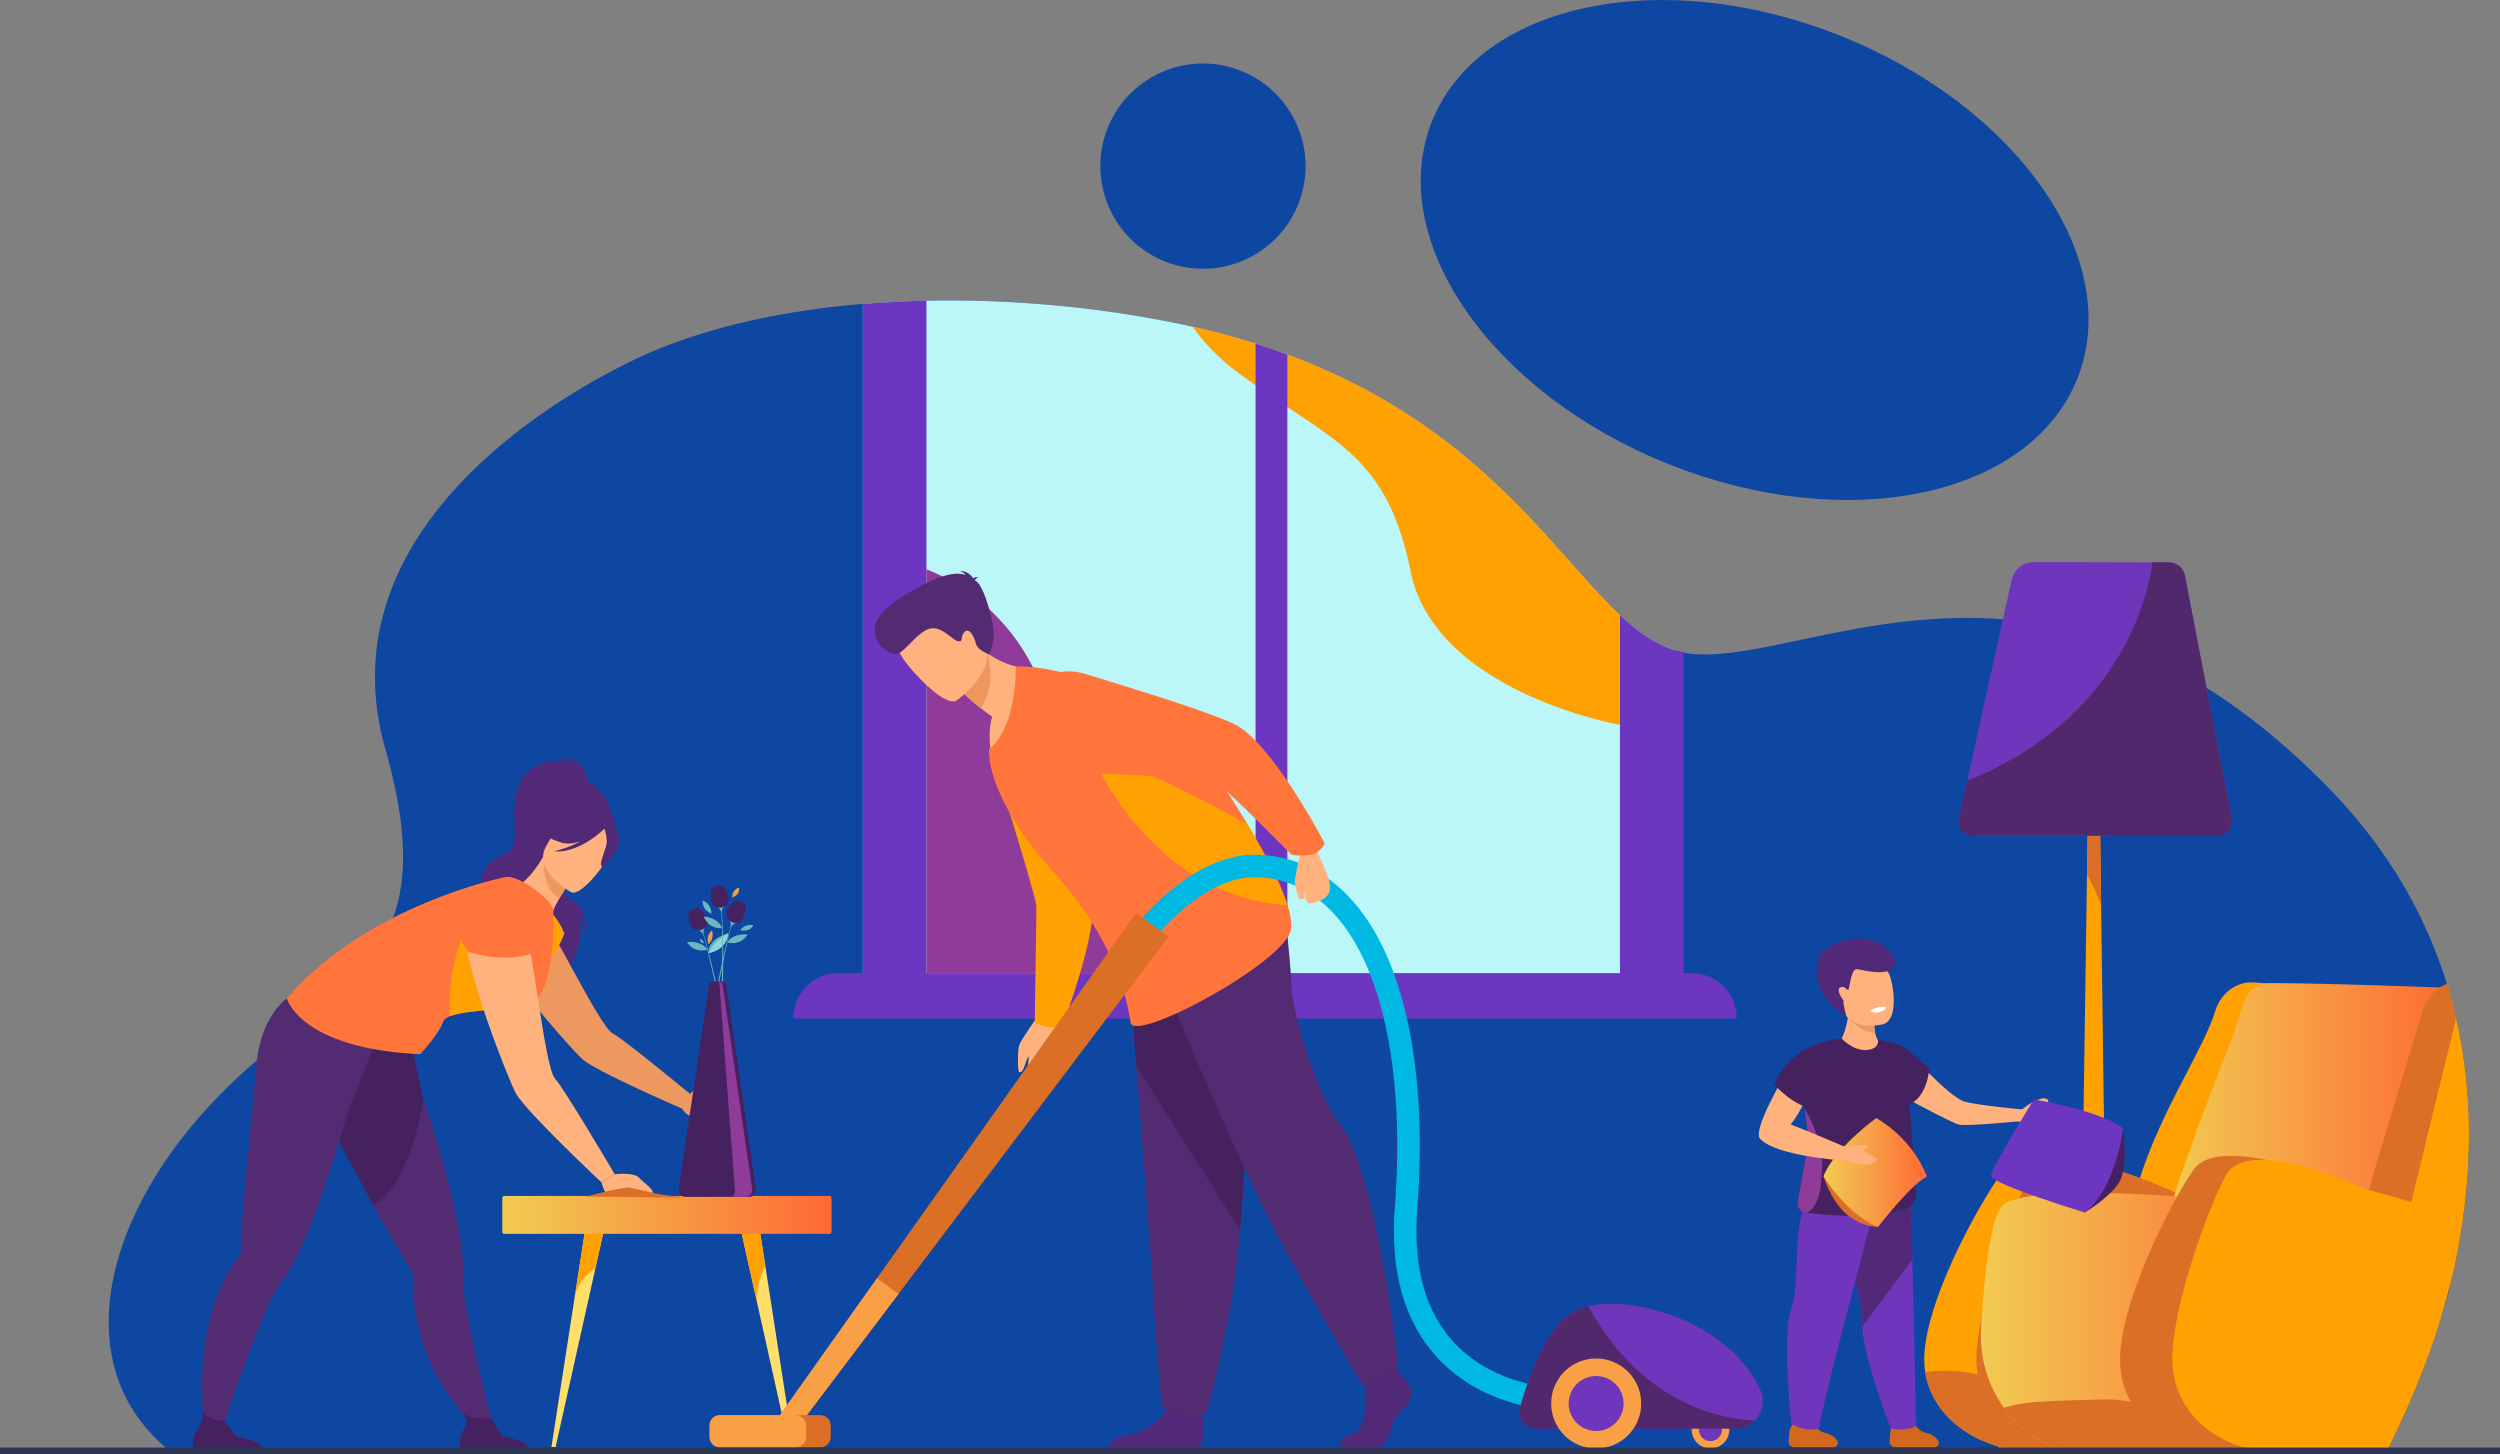 <svg xmlns="http://www.w3.org/2000/svg" xmlns:xlink="http://www.w3.org/1999/xlink" viewBox="0 0 2556.29 1486.83"><rect x="0" y="0" width="2556.29" height="1486.83" fill="#808080" stroke="none"/><defs><style>.cls-1{fill:#0d47a1;}.cls-2{fill:#bbf6f9;}.cls-3{fill:#6d36c1;}.cls-4{fill:#ffa100;}.cls-5{fill:#8f3b99;}.cls-6{fill:#ff753c;}.cls-7{fill:#db6f26;}.cls-8{fill:#6f36bb;}.cls-9{fill:#52286c;}.cls-10{fill:url(#linear-gradient);}.cls-11{fill:url(#linear-gradient-2);}.cls-12{fill:#ffde69;}.cls-13{fill:url(#linear-gradient-3);}.cls-14{fill:#522878;}.cls-15{fill:#ed985f;}.cls-16{fill:#522b73;}.cls-17{fill:#462160;}.cls-18{fill:#ffb27d;}.cls-19{fill:#6bb7bf;}.cls-20{fill:#8ad8db;}.cls-21{fill:#ed9f4a;}.cls-22{fill:#ed975d;}.cls-23{fill:#f99f46;}.cls-24{fill:#00b9e3;}.cls-25{fill:#d3671e;}.cls-26{fill:url(#linear-gradient-4);}.cls-27{fill:#ea9c68;}.cls-28{fill:#fff;}.cls-29{fill:#2e3552;}</style><linearGradient id="linear-gradient" x1="2213.75" y1="366.51" x2="2507.47" y2="366.51" gradientTransform="matrix(1, 0, 0, -1, 0, 1521.16)" gradientUnits="userSpaceOnUse"><stop offset="0" stop-color="#f1cc52"/><stop offset="1" stop-color="#ff6935"/></linearGradient><linearGradient id="linear-gradient-2" x1="2025.39" y1="169.3" x2="2347.06" y2="169.3" xlink:href="#linear-gradient"/><linearGradient id="linear-gradient-3" x1="513.61" y1="278.88" x2="850.25" y2="278.88" xlink:href="#linear-gradient"/><linearGradient id="linear-gradient-4" x1="1864.57" y1="322.25" x2="1970.32" y2="322.25" xlink:href="#linear-gradient"/></defs><g id="Layer_2" data-name="Layer 2"><g id="Layer_1-2" data-name="Layer 1"><path class="cls-1" d="M2524.47,1171.57c-.1,5.25-.27,10.47-.51,15.63s-.52,10.23-.88,15.28a663.33,663.33,0,0,1-11,82c-.27,1.35-.53,2.7-.82,4l-.13.76c-.75,3.61-1.5,7.21-2.29,10.75q-.63,2.85-1.28,5.68-1.52,6.64-3.12,13.13c-.29,1.12-.57,2.25-.85,3.37-4.06,16-26.41,79.8-26.41,79.8-7.82,20.79-15.44,37.81-21.52,50.82-6.2,13.28-10.74,22.75-12.93,27.26-.7,1.46-1.12,6.37-1.12,6.37s-2264,.34-2264.1.27C59.79,1396.91,107,1221.8,253.77,1092c110-97.26,197.82-122.65,140.1-326.71-16.29-57.68-12.42-109.63,3.76-155.66,51.2-145.81,225.72-232,272-251.29,4.51-1.86,9.08-3.69,13.7-5.45,16.25-6.21,33.17-11.73,50.63-16.58q14.87-4.17,30.22-7.67,9.24-2.11,18.65-4a866.4,866.4,0,0,1,99.41-13.88c4.31-.36,8.61-.69,12.94-1,6.62-.45,13.27-.86,19.93-1.19q13.4-.68,26.83-1l5.32-.11c6.53-.14,13.08-.21,19.61-.23h4.79q11.47,0,22.91.25,19,.41,38,1.42c1.07,0,2.13.11,3.2.17q12.27.69,24.43,1.63c2.53.19,5,.39,7.55.6a1145.41,1145.41,0,0,1,139.42,20.1q6.18,1.29,12.22,2.66h0q34.08,7.65,64.37,17.33,16.56,5.24,32.06,11h0l.09,0,.34.13q22.08,8.19,42.17,17.28c2.11.94,4.19,1.9,6.26,2.86a605.55,605.55,0,0,1,133.69,84.58c10.83,9,21,18.07,30.68,27.14,1.34,1.23,2.66,2.5,4,3.74,3,2.82,5.92,5.66,8.78,8.48,1.34,1.3,2.64,2.6,4,3.92q12.75,12.69,24.29,25.13,5.85,6.27,11.44,12.39c20.42,22.45,38.4,43.53,55.5,61.59,2.17,2.29,4.31,4.52,6.46,6.7Q1650,623,1656.44,629c18.51,17.26,36.69,30,56.68,36.14,2.73.84,5.51,1.53,8.32,2.12a90.94,90.94,0,0,0,12.22,1.64c21,1.37,45.44-2.17,73-7.51,2.71-.53,5.46-1.07,8.23-1.63,36-7.29,77-17.06,122.16-22.9q8.64-1.11,17.46-2c2.18-.24,4.36-.44,6.54-.65,51.72-4.76,108.34-3.31,168.76,13.15,6.4,1.75,12.84,3.64,19.33,5.74A459,459,0,0,1,2198,672q4.13,1.88,8.24,3.85,18.92,9,38.21,20.37c2.67,1.57,5.33,3.17,8,4.81q19.65,12,39.68,26.7c.32.25.65.49,1,.73q8.64,6.36,17.36,13.26,10.16,8.06,20.41,16.85,24.85,21.28,50.19,47.2,18.29,18.75,33.81,38,10.7,13.22,20.11,26.6c1.15,1.6,2.27,3.19,3.38,4.81a489.42,489.42,0,0,1,28.87,47.44q1.61,3,3.11,6a474,474,0,0,1,28,66.31c.63,1.85,1.23,3.71,1.83,5.55s1.25,3.91,1.85,5.87c.38,1.21.75,2.43,1.11,3.64q2.29,7.59,4.3,15.13.68,2.58,1.34,5.16c.91,3.58,1.77,7.14,2.57,10.72.12.46.22.93.32,1.39.69,2.92,1.32,5.83,1.93,8.76q2,9.87,3.68,19.69A545.27,545.27,0,0,1,2524.47,1171.57Z"/><path class="cls-2" d="M1713.12,665.13v362.23H882.28V310.77q6.44-.54,12.92-1,10-.69,19.94-1.19,13.4-.68,26.84-1l5.31-.12c6.53-.14,13.08-.21,19.61-.23h4.79q11.46,0,22.9.25,19.06.41,38,1.41l3.2.18q12.27.68,24.43,1.63c2.52.19,5,.39,7.55.6a1145.12,1145.12,0,0,1,139.42,20.1c4.12.87,8.19,1.74,12.22,2.66h0q34.08,7.66,64.38,17.33,16.54,5.24,32.05,11h0l.09,0,.34.13q22.08,8.19,42.17,17.28c2.1.94,4.19,1.9,6.25,2.86a605.4,605.4,0,0,1,133.7,84.58c10.83,9,21,18.07,30.68,27.14,1.34,1.24,2.65,2.49,4,3.74,3,2.82,5.92,5.66,8.78,8.48,1.34,1.31,2.64,2.6,4,3.92q12.75,12.69,24.29,25.13,5.85,6.27,11.44,12.39c20.42,22.45,38.4,43.53,55.5,61.59q3.24,3.42,6.45,6.7Q1650,623,1656.44,629C1674.94,646.26,1693.13,659,1713.12,665.13Z"/><path class="cls-3" d="M947.29,307.45v700.61h-65V310.77q6.45-.54,12.92-1,10-.69,19.94-1.19,13.4-.68,26.84-1Z"/><path class="cls-3" d="M1721.44,667.24v340.82h-65V629c18.5,17.27,36.69,30.06,56.68,36.14C1715.85,666,1718.63,666.67,1721.44,667.24Z"/><path class="cls-4" d="M1656.44,629V741.12s-188.66-32.94-214-156.57c-20.49-100-60.12-124.37-126.09-168.42-10.2-6.79-21-14.07-32.5-22.19q-9.16-6.42-18.86-13.62A205.26,205.26,0,0,1,1219.46,334q34.08,7.66,64.38,17.33,16.54,5.24,32.05,11h0l.09,0,.34.13q22.08,8.19,42.17,17.28c2.1.94,4.19,1.9,6.25,2.86a605.4,605.4,0,0,1,133.7,84.58c10.83,9,21,18.07,30.68,27.14,1.34,1.24,2.65,2.49,4,3.74,3,2.82,5.92,5.66,8.78,8.48,1.34,1.31,2.64,2.6,4,3.92q12.75,12.69,24.29,25.13,5.85,6.27,11.44,12.39c20.42,22.45,38.4,43.53,55.5,61.59q3.24,3.42,6.45,6.7Q1650,623,1656.44,629Z"/><path class="cls-3" d="M1775.54,1041.47H811.35a.23.23,0,0,1-.24-.23h0a46.18,46.18,0,0,1,46.19-46.18h872.29a46.18,46.18,0,0,1,46.18,46.18h0A.23.23,0,0,1,1775.54,1041.47Z"/><path class="cls-5" d="M947.29,582.18s124.64,41.92,132.45,193.54,156,57,165.75,219.34H947.29V582.18Z"/><path class="cls-3" d="M1316.34,362.52v645.54h-32.5V351.37q16.54,5.24,32.05,11h0l.09,0Z"/><path class="cls-4" d="M2146.1,747.79l2.34,178,7.1,541.24a13.87,13.87,0,0,1-13.92,14.06h-1.21a14.79,14.79,0,0,1-14.74-15l8.32-572.3,2.12-146Z"/><path class="cls-6" d="M2237.74,1482.85l-194.37-.54h0a43.61,43.61,0,0,1,43.72-43.48l108.72.3a42.06,42.06,0,0,1,41.94,42.17Z"/><path class="cls-7" d="M2146.1,747.79l2.34,178a289.37,289.37,0,0,0-14.45-32l2.12-146Z"/><path class="cls-8" d="M2265.66,854.82l-244.29-.68A17.82,17.82,0,0,1,2004,832.48l7.55-34.13L2056.94,593a23.35,23.35,0,0,1,22.86-18.31L2201,575l16.88,0a16.52,16.52,0,0,1,16.18,13.4l47.6,247.08A16.21,16.21,0,0,1,2265.66,854.82Z"/><path class="cls-9" d="M2266.93,854.82l-250.69-.69a13.68,13.68,0,0,1-13.32-16.64l8.65-39.14C2164,736.5,2194.79,617.48,2201,575l16.46,0a17,17,0,0,1,16.68,13.82l47.76,247.91A15.16,15.16,0,0,1,2266.93,854.82Z"/><path class="cls-4" d="M2253.62,1229.16s48.24-196.5,51.72-213c1.55-7.36,6.33-10,11.14-10.7-8.48-.87-14.64-.94-14.64-.94-16.69,0-31.52,12-36.88,29.7-11.68,38.72-56.95,103.54-78.73,176.27C2187.33,1210.44,2253.62,1229.16,2253.62,1229.16Z"/><path class="cls-4" d="M1968.59,1403c7.69,49.29,58,80.68,109.59,80.68h102.19l-7.19-283.74s-98.31-34.86-122.79-5.09c-21.46,26.08-79.64,129.31-82.7,190.42A86.23,86.23,0,0,0,1968.59,1403Z"/><path class="cls-7" d="M2239.86,1226.74s-137.85-70.36-164-24.4c-13.87,24.41-52,121.77-54.84,182.88-2.73,59.37,48.7,98.41,101.61,98.41h94Z"/><path class="cls-10" d="M2507.47,1025.11c-10.24,36-37.3,130.13-59.34,198.9-14,43.57-25.93,77-30.33,78.92s-28.69,1.29-59-1.5c-21.87-2-46.9-5.1-69.94-9.06-13.26-2.27-25.86-4.83-36.81-7.62-3-.77-5.79-1.53-8.48-2.32l-.76-.22c-2.74-.81-5.33-1.65-7.75-2.5-12.23-4.26-20.16-9-21.13-13.94-.88-4.53,1.26-15.27,5.38-29.86,1.13-4,2.41-8.3,3.82-12.84.23-.75.47-1.52.72-2.28.15-.48.29-1,.46-1.44,4.22-13.41,9.47-28.72,15.2-44.74.72-2,1.44-4,2.17-6,2.59-7.17,5.25-14.45,8-21.74,10.5-28.32,21.57-56.84,30.58-79.69,9.13-23.12,11.57-44,21.42-54.62a22.06,22.06,0,0,1,13.62-7l1-.13c1.14-.12,2.35-.18,3.61-.19,13.5,0,32.57.27,53.51.74,43.77,1,95.66,2.79,121.66,3.72h0l8.08.29Q2505.46,1017.56,2507.47,1025.11Z"/><path class="cls-7" d="M1968.59,1403c7.69,49.29,58,80.68,109.59,80.68h50.12C2094.88,1461,2064.65,1391.15,1968.59,1403Z"/><path class="cls-11" d="M2049.06,1439.48c19.73,27.41,50,45,83.69,44.43l144.89.08,69.42,0L2269,1226.78s-197.69-19.67-222.07,6.56c-11.32,12.18-17.67,67.32-21.23,122.9C2023.65,1387.58,2032.77,1416.88,2049.06,1439.48Z"/><path class="cls-7" d="M2049.06,1439.48c19.73,27.41,50,45,83.69,44.43l144.89.08c-17-14.32-70.67-54.93-128.09-53C2106,1432.44,2071.47,1431.81,2049.06,1439.48Z"/><path class="cls-7" d="M2169.13,1405.52c8.29,47.81,53.76,78.11,100.38,78.11h94l-7.35-287.31s-89.66-31.3-112.18-1.53c-19.74,26.09-73.24,129.32-76.06,190.43A93.71,93.71,0,0,0,2169.13,1405.52Z"/><path class="cls-7" d="M2169.13,1405.52c8.29,47.81,53.76,78.11,100.38,78.11h75.2C2309.51,1459.77,2262.11,1393.85,2169.13,1405.52Z"/><path class="cls-4" d="M2517.31,1070.83c-1.09-6.54-2.31-13.12-3.68-19.7-.61-2.92-1.24-5.83-1.93-8.76-.1-.46-.2-.93-.31-1.39q-1.21-5.36-2.58-10.72-.66-2.57-1.34-5.15-2-7.56-4.3-15.13c-.36-1.22-.73-2.44-1.11-3.65-.59.21-1.17.43-1.75.67s-.9.38-1.35.59a36.24,36.24,0,0,0-3.87,2.09h0c-.53.32-1,.66-1.55,1s-.95.66-1.41,1a43.64,43.64,0,0,0-15.22,22.38c-10.91,36.26-30.39,101.08-50.65,168.88-.09.33-.2.68-.31,1q-1.72,5.85-3.49,11.71c-.12.41-.24.8-.36,1.19l-.17.6-3.56-1.58-.13-.05c-4.85-2.16-10.35-4.51-16.28-6.92-3.09-1.24-6.27-2.51-9.56-3.77-9.28-3.55-19.28-7.07-29.43-10.09-4.5-1.35-9-2.6-13.54-3.71-5.79-1.44-11.54-2.66-17.13-3.55l-.49-.09-2-.3c-3.92-.57-7.78-1-11.51-1.22h-.05c-19.1-1.17-34.92,2.64-42.17,15.42a264.94,264.94,0,0,0-11.67,24.74c-6.45,15.21-13.93,34.89-20.84,56.08-4.67,14.32-9.08,29.35-12.74,44.14v0s0,0,0,.05a0,0,0,0,1,0,0c-5.12,20.71-8.76,41-9.55,58.35a93,93,0,0,0,1.63,22.5c.13.69.27,1.35.43,2v0c9.53,42.81,49.17,70.67,91.47,73.85.72,0,1.41.1,2.12.13l1.59.08h.19c.89,0,1.79.06,2.68.07h95.48v0l5.42.08,18.52.2c2.38-4.89,8.08-16.75,14.82-31.16,6.6-14.12,14.77-32.86,23.26-55.42h0c1.58-4.19,3.18-8.52,4.77-13,2.22-6.25,4.47-12.74,6.69-19.48q1.24-3.74,2.47-7.58c4.91-15.34,9.69-31.81,14.1-49.22.2-.81.4-1.63.61-2.43q.64-2.84,1.28-5.68c.79-3.55,1.54-7.14,2.28-10.75l.14-.76c.29-1.33.55-2.68.82-4a665.24,665.24,0,0,0,11-82q.54-7.57.88-15.28c.24-5.16.41-10.38.51-15.63A545.27,545.27,0,0,0,2517.31,1070.83Z"/><path class="cls-7" d="M2508.81,1030.27q-.66-2.58-1.34-5.16-2-7.56-4.3-15.13c-.36-1.21-.73-2.44-1.11-3.65-.59.21-1.17.43-1.75.67s-.9.38-1.35.59a34.54,34.54,0,0,0-3.87,2.09h0c-.53.32-1.05.66-1.55,1s-.95.66-1.41,1a43.39,43.39,0,0,0-15.22,22.29c-11.69,38.73-33.2,110.14-55,182.86l.17,0c1.78.34,14.73,4,26,7.14,9.27,2.61,17.44,5,17.44,5s32.11-130.86,45.82-188Q2510.18,1035.63,2508.81,1030.27Z"/><path class="cls-12" d="M618.69,1252.47l-9.79,44h0l-40.77,183.13h-4.29l23.56-151.93c0-.15.06-.3.08-.47l11.66-75.14Z"/><path class="cls-4" d="M618.69,1252.47l-9.79,44h0c-.57.33-18.39,11.26-21.42,30.73l11.66-75.14Z"/><path class="cls-12" d="M811.24,1479.61H807l-33.22-149.18v0l-7.56-33.93h0l-9.79-44,19.56-.4,6.67,43,5,32.17c0,.17.06.32.08.47Z"/><path class="cls-4" d="M782.6,1295c-3.61,6.23-8.59,17.94-8.87,35.37l-7.56-33.93h0l-9.79-44,19.56-.4Z"/><path class="cls-13" d="M848.13,1261.66H515.72a2.13,2.13,0,0,1-2.11-2.12V1225a2.12,2.12,0,0,1,2.11-2.11H848.13a2.12,2.12,0,0,1,2.12,2.11v34.53A2.13,2.13,0,0,1,848.13,1261.66Z"/><path class="cls-14" d="M584.88,919.87c-14.35-7.21-26.1-33.58-24.86-38.29a37.58,37.58,0,0,1,1.89-4.21l68.21-28.85S622.8,805.87,601,800.06c-.63-8.32-5-26.34-31.18-26.34,0,0,10.3,2.8,15.64,8.39,0,0-21.7-12.74-45.31,6.84s-8.94,68.65-16.12,78-35.14,11.19-31.72,41.32,88.73,67.88,83.25,92.81c0,0,31.33-46,11.66-69.34,3.42,3.86,9.85,12.27,10.71,21.79C597.92,953.49,601.09,928,584.88,919.87Zm.2,9.6.57.56C585.46,929.84,585.28,929.65,585.08,929.47Z"/><path class="cls-15" d="M552.58,933c-13.53-22-47-18.18-54.54,6.49a27.34,27.34,0,0,0-.55,14.31c6.43,28.17,89.29,122.37,99.06,130.08C614.34,1097.9,703,1136,703,1136l9.52-11.8s-75.7-62.48-85.66-67.28C615.32,1051.35,578.27,974.69,552.58,933Z"/><path class="cls-15" d="M695.68,1130.32s13.57-18.14,20.58-19.82,28.55-3.14,29.82-.35-20,12.52-21,14.62-12.22,17.46-18.76,16.29S695.68,1130.32,695.68,1130.32Z"/><path class="cls-16" d="M505.48,1462.47,488.57,1460s-56.87-45.19-65.33-129.51a150.06,150.06,0,0,1-.41-26.07,4.54,4.54,0,0,0-.59-2.88l0,0c-1.82-2.79-6.35-9.78-12.48-19.72-6.05-9.79-16.39-28.31-27.77-49.08-20.51-37.42-44.38-82.17-52.57-96.42-26.09-45.43-13.51-76-13.51-76s72.78-7.2,92.72-24.64l7.19,11.07s15.77,69.81,15,70.13c.78,2.38,1.57,4.79,2.37,7.25,12.44,38.42,26.76,86.43,34.56,125.53,4.39,22,6.72,41.17,5.47,54.23-.43,4.48.09,11.36,1.28,19.86C481.55,1373.85,505.48,1462.47,505.48,1462.47Z"/><path class="cls-17" d="M541,1483.87H470.4s-1.69-10.75,2-18.91c3.53-7.83,8.57-8.08.64-20.35,4.49,4.62,18.9,6.53,29.1,5.15,1.25,2,8.06,15.62,12.23,18.62C519,1471.7,539.54,1470.52,541,1483.87Z"/><path class="cls-17" d="M433.19,1124.12c-6.16,34-20.72,90.57-51.22,108.58-20.51-37.42-44.38-82.17-52.57-96.42-26.09-45.43-13.51-76-13.51-76s72.78-7.2,92.73-24.65l7.18,11.08s15.77,69.81,15,70.13C431.6,1119.25,432.39,1121.66,433.19,1124.12Z"/><path class="cls-4" d="M562.6,931.73s10,10.37,14.53,22.8c0,0-15.92,45.7-53.11,51.43C524,1006,553.45,931.71,562.6,931.73Z"/><path class="cls-16" d="M383.7,1065.56l.24-13.2c-26.29,3.32-90.66-31.42-90.66-31.42s-27.5,18.3-31.27,70.54c-1.84,25.51-13.46,133.36-14.75,165.56-.47,11.67-.62,20-.68,23.33a.08.08,0,0,1,0,0,4.63,4.63,0,0,1-1.12,2.71A150.63,150.63,0,0,0,231.22,1305C191.1,1379.61,212.08,1481,212.08,1481l9.32-2.37s33.92-105.15,56.09-150.63c3.77-7.72,7.18-13.72,10.05-17.19,8.33-10.13,17.12-27.32,25.79-48,16.38-39.12,32.28-90.75,43.62-130.72C357.75,1132.25,383.7,1065.56,383.7,1065.56Z"/><path class="cls-18" d="M537.57,977.48c-43-9.86-15.52-70.26-13-69.2,6-1.21,19-11.67,30.73-32.09l1.58,1.37,26.4,23.14s-6.1,9-11.23,17.82c-4,6.9-7.42,13.71-6.88,16C567.26,936.23,549,980.11,537.57,977.48Z"/><path class="cls-15" d="M583.25,900.71s-6.1,9-11.23,17.82c-16.42-10.12-16.43-30.44-15.17-41Z"/><path class="cls-18" d="M584,912.3s-39.85-22.18-25.66-46.78,18.61-44,44.65-30.92,25.53,25.33,22.8,34.7S594.72,917.44,584,912.3Z"/><path class="cls-14" d="M632.5,855c-1.83-10.93-7.38-12-11.25-11.24-14.72-24.34-38.76-14.84-38.76-14.84a54.26,54.26,0,0,1-31.41,18.86s4.62,8.61,23.68,13.94c5.82,1.62,12.43.64,18.8-1.51a106.57,106.57,0,0,1-27,10.2c25.11,2.3,49-20.66,51.48-23.12,1.16,3.56,3.19,11,2,16.45-1.65,7.4-8.22,20.81-4.21,22.54C615.75,886.23,635.24,871.33,632.5,855Z"/><path class="cls-17" d="M268.19,1483.87H197.63s-1.69-10.75,2-18.91c3.53-7.83,9.06-11.39,7.74-20.86,4.48,4.62,11.79,9.79,22,8.41,1.25,2,8.06,12.88,12.24,15.87C246.21,1471.7,266.77,1470.52,268.19,1483.87Z"/><path class="cls-6" d="M542.63,1025.36c-9.08,3.17-21.83,4.91-34.86,6.32-18.55,2-37.71,3.41-47.74,7.41-3.66,1.46-6.11,3.27-6.88,5.57-4.35,13.08-23.51,33.26-23.51,33.26-122.87-5.59-136.36-57-136.36-57C376,924.82,515.91,897,515.91,897s10-4.23,35.17,15.78c16.8,13.35,14.59,18.48,14.59,18.48S569.34,1016,542.63,1025.36Z"/><path class="cls-4" d="M507.77,1031.68c-18.55,2-37.71,3.41-47.75,7.41-4.1-61.27,24.82-107.36,24.82-107.36S503.7,1008.49,507.77,1031.68Z"/><path class="cls-18" d="M526.86,919.87s-46.5,4.6-50.22,34.81S521.22,1108,528.13,1119.1c12.6,20.29,86.77,89.83,86.77,89.83l13.66-8.28s-52.6-89.06-60.75-97.4C555,1090.17,542.61,930.34,526.86,919.87Z"/><path class="cls-6" d="M478,972.86c.12.69,42.91,14,70.45,0,0,0,5.9-63.54-27-60.09s-52.35,13.8-53.18,29.54S478,972.86,478,972.86Z"/><path class="cls-18" d="M628.57,1200.65s19.4-2.11,24.39,3.21,17,13.3,14,16-27.26-2.57-31.58-2.57-13.3,6.65-15.63,3.33-4.81-11.65-4.81-11.65Z"/><path class="cls-7" d="M599.09,1223.48s38-10.31,45.11-9,22.06,5.37,32.53,7,19.45,1.64,20.2,3.13Z"/><path class="cls-19" d="M750.73,1166.78s-20.16,8.18-34.49-12.37C716.24,1154.41,739.5,1150.46,750.73,1166.78Z"/><path class="cls-19" d="M752.15,1158.35s1.41-7.21,9.86-7.45C762,1150.9,758.83,1158.19,752.15,1158.35Z"/><path class="cls-19" d="M747.9,1116.18s-9.77,1-13.44-9.66C734.46,1106.52,745.05,1107.7,747.9,1116.18Z"/><path class="cls-19" d="M724.71,974.58c19.72-4.23,20-20.36,20-20.36C721.53,961.56,724.71,974.58,724.71,974.58Z"/><path class="cls-19" d="M723.35,970.91s-12.3,5-21.05-7.56C702.3,963.35,716.5,960.94,723.35,970.91Z"/><path class="cls-19" d="M750.35,1214.1l2.54,2.93a.65.65,0,0,0,1.13-.42c-.15-83-10.69-156.81-19.55-200.33-9.66-47.51-19.46-75.59-19.56-75.87h0c.1.28,8.94,28.81,18.57,76.18,8.87,43.6,19,100.58,16.45,196.38A1.7,1.7,0,0,0,750.35,1214.1Z"/><path class="cls-17" d="M715.08,929.09c3.15,2.53,15.19,13.3,3.51,21.61,0,0-9,2.84-11.93-4.06a43.91,43.91,0,0,1-3-13.63,1.18,1.18,0,0,1,1.09-1.25,9.8,9.8,0,0,0,2.53-.57c1.1-.44,1.67-2.11,3.16-2.48a9.07,9.07,0,0,1,3-.33A3.16,3.16,0,0,1,715.08,929.09Z"/><path class="cls-19" d="M721.76,947.69a7.25,7.25,0,0,0-2.24,7.43l0,1.69a8,8,0,0,0-5.32-5.53S718.18,951.72,721.76,947.69Z"/><path class="cls-20" d="M724.71,974.58c19.72-4.23,20-20.36,20-20.36S729.14,962.8,724.71,974.58Z"/><path class="cls-19" d="M743.65,963.53s12.4,4.75,20.9-8C764.55,955.56,750.31,953.44,743.65,963.53Z"/><path class="cls-19" d="M721.53,1207.22l-2.48,3a.64.64,0,0,1-1.13-.4c-1.52-83,7.54-157,15.52-200.68,8.71-47.69,17.95-76,18-76.24h0c-.09.27-8.36,29-17,76.53-8,43.77-17,100.94-12.51,196.68A1.64,1.64,0,0,1,721.53,1207.22Z"/><path class="cls-17" d="M751.09,921.56c-3.1,2.59-14.92,13.61-3.07,21.68,0,0,9,2.65,11.83-4.3a44.08,44.08,0,0,0,2.77-13.68A1.2,1.2,0,0,0,761.5,924a9.47,9.47,0,0,1-2.54-.52c-1.11-.41-1.71-2.07-3.22-2.41a8.84,8.84,0,0,0-3-.27A3.14,3.14,0,0,0,751.09,921.56Z"/><path class="cls-19" d="M744.77,940.3a7.22,7.22,0,0,1,2.4,7.37v1.69a8,8,0,0,1,5.21-5.63S748.44,944.24,744.77,940.3Z"/><path class="cls-19" d="M738.4,949s-13.1,2.19-18.9-12C719.5,937,733.88,937.78,738.4,949Z"/><path class="cls-19" d="M711.71,1192.22l1.85,3.41a.64.64,0,0,0,1.18-.16c18-81.07,23.77-155.37,24.62-199.77.93-48.47-2.52-78-2.55-78.31h0c0,.29,2.44,30.07,1.51,78.4-.85,44.48-3.38,102.3-26.77,195.24A1.65,1.65,0,0,0,711.71,1192.22Z"/><path class="cls-17" d="M739.44,906.38c2.52,3.15,11.92,16.29-1.29,21.85,0,0-9.36.82-10.75-6.56a44.1,44.1,0,0,1,0-14,1.18,1.18,0,0,1,1.34-1,9.41,9.41,0,0,0,2.6,0c1.17-.18,2.09-1.69,3.63-1.72a8.88,8.88,0,0,1,3,.32A3.18,3.18,0,0,1,739.44,906.38Z"/><path class="cls-19" d="M741.91,926a7.26,7.26,0,0,0-3.81,6.76l-.34,1.66a8,8,0,0,0-4-6.56S737.53,929.14,741.91,926Z"/><path class="cls-19" d="M727.59,934.41s0-10.37-8.94-13.63C718.65,920.78,716.68,929.43,727.59,934.41Z"/><path class="cls-21" d="M748.58,917.74s-.27-7.91,7-10.19C755.63,907.55,757.4,914.91,748.58,917.74Z"/><path class="cls-21" d="M724.56,965.35c-.26.23-3.82-7.7,3.41-14.07C728,951.28,731,959.76,724.56,965.35Z"/><path class="cls-19" d="M719.5,964.73a4.29,4.29,0,0,0-3.7-4.52S715.16,963.54,719.5,964.73Z"/><path class="cls-19" d="M756.93,951.28s3.17-6.56,13.31-5.42C770.24,945.86,768.72,952.9,756.93,951.28Z"/><path class="cls-17" d="M700.88,1223.81h65a7.16,7.16,0,0,0,7.09-8.19l-30.26-208.57a4,4,0,0,0-3.92-3.39h-9.66a4.23,4.23,0,0,0-4.18,3.6l-31,208.56A7,7,0,0,0,700.88,1223.81Z"/><path class="cls-5" d="M751.49,1217.5l-16.07-213.79a4,4,0,0,1,3.4,3.34l30.26,208.57a7.17,7.17,0,0,1-7.1,8.19H749A7.68,7.68,0,0,0,751.49,1217.5Z"/><g id="man"><path class="cls-14" d="M1429.65,1402.72s16.36,15.17,13.17,25.94-18,18-20,31.13-10,20.35-17.16,20.35h-34.24s-5.29-9.27,7.48-12.06,17.58-18.27,16.78-32.63,1.2-33.52,1.2-33.52l27.13-6.39Z"/><path class="cls-14" d="M1228.94,1444.07s4,31.92-3.19,35.51-93,2.4-93,2.4,0-10.78,14.76-13.17,40.71-11.17,45.1-30.73S1228.94,1444.07,1228.94,1444.07Z"/><path class="cls-16" d="M1151.33,956.61s4.85,60.49,10.55,133.2c7.74,98.77,17.06,220.1,18,243.08,1.59,39.91,8,103.75,8,103.75s15.16,15.17,45.49,8.78c0,0,27-91.14,34.75-187.56.12-1.58.24-3.18.36-4.77,7.18-98.16,18.35-304.86,18.35-304.86Z"/><path class="cls-17" d="M1151.33,956.61s4.85,60.49,10.55,133.2l106.2,168c.12-1.58.24-3.18.36-4.77,7.19-98.16,18.35-304.86,18.35-304.86Z"/><path class="cls-16" d="M1173.47,963.79s87.39,219.07,144.85,322,75.42,131.68,75.42,131.68,32.92-13.17,35.91-22.14c0,0-22-198.76-60.45-247.21-21.75-27.37-47.29-109.53-48.48-138.26s-7.79-85.59-7.79-85.59Z"/><path class="cls-18" d="M1063.75,1035.2s-19.76,27.92-21.55,33.25-1.67,26.62-.3,27.47,2.92.48,4.43-2.57,4.43-13.92,5.41-12.75-5.43,33.31.41,36.11,23.69-8.91,30.11-22.37,1.59-47.1,2.34-49.51C1091,1024.45,1063.75,1035.2,1063.75,1035.2Z"/><path class="cls-4" d="M1070.24,1049.73c-11.1-2.35-12.22-3.89-12.22-3.89s1.85-109.21,1.58-119.46-43.66-148.61-43.66-148.61l74.28-74.91s27.28,196,27.47,222c.31,42.94-31.5,124.09-31.5,124.09A31.58,31.58,0,0,1,1070.24,1049.73Z"/><path class="cls-18" d="M1064.93,684.12s-19.77,69.39-51.69,85.6c0,0-3.58-20.81,1.24-36.83-4.34-3.16-8.2-6.09-11.56-8.74a209,209,0,0,1-16.87-14.54l4-33.69,2.69-22.87a103.89,103.89,0,0,0,16.47,14.59C1037.57,687.74,1064.93,684.12,1064.93,684.12Z"/><path class="cls-22" d="M1009.15,667.64s11.59,29.53-6.24,56.51a209.73,209.73,0,0,1-16.86-14.54l4-33.69C1001.41,669.16,1009.15,667.64,1009.15,667.64Z"/><path class="cls-18" d="M978,716.34s46.84-32.8,26-61.65-28.89-52.52-59.68-32.8-28.56,34.89-23.94,46.22S965.29,724.13,978,716.34Z"/><path class="cls-6" d="M1319.11,953.5c-13.55,35.1-159.89,113.28-163.09,92.06a232.66,232.66,0,0,0-10-41q-2.22-6.54-5.11-13.75c-10.64-26.35-28.61-59.14-59.54-94.66-2.31-2.67-4.7-5.33-7.16-8a323.91,323.91,0,0,1-33.49-43.35c-18.44-28.61-30.11-57.46-29.41-78.34a1.42,1.42,0,0,1,0-.29c28.95-23,27.32-84.63,27.32-84.63s116.2-7.17,214.75,126c0,0,10,14.83,22.19,35.28,14.86,24.79,33.05,57.82,40.86,82.64C1320.17,937.23,1321.54,947.18,1319.11,953.5Z"/><path class="cls-16" d="M996.89,593.36c.19-.8,1.06-1.82,3.44-3.24a11.1,11.1,0,0,0-5.26,1.08c-2.32-3.19-7.32-8.37-14-6.8a8.39,8.39,0,0,1,6.37,3.53c-10.48-3.54-27.72-1.11-66.32,23.13-50.86,31.94-15.37,57.33-6.35,57.86s20.44-19.77,33.78-25.42,25.58,11.88,31.27,12.19,1.6-3.35,6.07-9.12,10.19,3.84,11.85,11.16,14.15,11.59,14.15,11.59l3.51-13.19c3.51-13.18-8.52-55-16.43-61.12C998.31,594.47,997.61,593.91,996.89,593.36Z"/><path class="cls-4" d="M1316.44,925.45c-144.21-7.76-204.63-162.71-204.63-162.71s90.73,39.8,163.77,80.07C1290.43,867.61,1308.63,900.63,1316.44,925.45Z"/><path class="cls-23" d="M1729.76,1461.83a19.24,19.24,0,1,1,19.24,19.24A19.24,19.24,0,0,1,1729.76,1461.83Z"/><path class="cls-8" d="M1737.25,1461.83a11.75,11.75,0,1,1,11.75,11.75A11.75,11.75,0,0,1,1737.25,1461.83Z"/><path class="cls-24" d="M1594.76,1442.39c-3.58,0-75.44-.71-124.9-54-33.95-36.58-48.63-88.42-43.62-154.06,10.24-134.06-11.66-242.53-60.08-297.6-21.8-24.8-48.52-38.19-79.41-39.81-52.87-2.77-102.45,57.9-102.94,58.52L1166,941c2.32-2.87,57.6-70.38,122-67,37.3,2,69.41,18,95.45,47.57,26.77,30.44,46,74,57.27,129.6,10.88,53.76,13.72,116,8.46,184.89-4.5,59,8.13,105,37.55,136.71,42.87,46.19,107.3,46.67,108.09,46.67h0l0,23Z"/><path class="cls-8" d="M1794.15,1452.62a27.67,27.67,0,0,1-19.65,8.05H1570.4a16.78,16.78,0,0,1-16.16-21.34c8.34-29.43,26.26-80.76,53.44-97.48a54.5,54.5,0,0,1,16.49-6.37c48.15-10.93,141.43,16.67,174,82,0,0,.78,1.42,1.89,3.88A27.8,27.8,0,0,1,1794.15,1452.62Z"/><polygon class="cls-7" points="1194.84 957.71 918.74 1323.04 813.94 1461.72 796.21 1448.79 896.76 1307 1161.64 933.49 1194.84 957.71"/><polygon class="cls-23" points="918.74 1323.04 813.94 1461.72 796.21 1448.79 896.76 1307 918.74 1323.04"/><path class="cls-7" d="M849.43,1457.58v11.74a10.62,10.62,0,0,1-10.58,10.59H736.14a10.62,10.62,0,0,1-10.58-10.59v-11.74A10.61,10.61,0,0,1,736.14,1447H838.85A10.62,10.62,0,0,1,849.43,1457.58Z"/><path class="cls-23" d="M824.23,1457.58v11.74a10.61,10.61,0,0,1-10.58,10.59h-77.5a10.62,10.62,0,0,1-10.59-10.59v-11.74A10.61,10.61,0,0,1,736.15,1447h77.5A10.61,10.61,0,0,1,824.23,1457.58Z"/><path class="cls-9" d="M1794.15,1452.62a27.67,27.67,0,0,1-19.65,8.05H1570.4a16.78,16.78,0,0,1-16.16-21.34c8.34-29.43,26.26-80.76,53.44-97.48a54.5,54.5,0,0,1,16.49-6.37C1642.79,1370.69,1693.57,1445.85,1794.15,1452.62Z"/><path class="cls-23" d="M1586.12,1435.1a46,46,0,1,1,46,46A46,46,0,0,1,1586.12,1435.1Z"/><path class="cls-8" d="M1604,1435.1a28.08,28.08,0,1,1,28.08,28.08A28.08,28.08,0,0,1,1604,1435.1Z"/><path class="cls-18" d="M1329.9,871.57s-6.21,25.61-6,29.93,3.68,17.53,4.9,17.75,4.94.81,5.15-1.8-1.19-5.23-.15-4.67.17,10.4,5.15,10.73,20.22-3.41,21-14.86-12.26-34.17-12.4-36.11C1346.35,856.13,1329.9,871.57,1329.9,871.57Z"/><path class="cls-6" d="M1340.52,873.88c-11.9,2-20.08,0-20.08,0s-66.91-67.74-76.27-73.33-137.63-10.45-137.63-10.45-51.39.12-63.63-26.37c-10.63-23-2.8-42.69,8.51-57.1a53.1,53.1,0,0,1,57.1-17.85c46.91,14.14,140.21,43,157.62,53.86,38.74,24.17,88.35,119.66,88.35,119.66S1350.25,872.28,1340.52,873.88Z"/></g><path class="cls-18" d="M1831.87,1087.49s-34.74,56.63-33.41,73.26c.79,9.89,15.73,6.9,29.67-7.7,9.49-9.94,18.46-27.73,22.41-40.9C1860.31,1079.62,1831.87,1087.49,1831.87,1087.49Z"/><path class="cls-18" d="M1924.08,1068.11,1890,1085.55l-6.84-23.68s4.35-8.19,6.31-21.61a90,90,0,0,0,.71-19.49l27.8,14.24a52.64,52.64,0,0,0-1.1,6.36,46,46,0,0,0,.48,14.88C1918.32,1060.76,1920.34,1065.06,1924.08,1068.11Z"/><path class="cls-18" d="M1947.82,1071.08s45,51.65,61.92,55.64,57.81,7.67,57.81,7.67l-4.43,12.28s-51.78,5-59.77,3.33-65.72-33.26-65.72-33.26Z"/><path class="cls-25" d="M1958.27,1456.59a18.15,18.15,0,0,0,11.44,8.66,19.7,19.7,0,0,1,11.86,7.29,4.62,4.62,0,0,1-3.71,7.37h-40a5.75,5.75,0,0,1-5.73-6.33c.3-3,.61-6.42.74-9.07.3-5.77,6.09-10.43,6.09-10.43Z"/><path class="cls-8" d="M1959.24,1458.34s-9.6,5.67-25.85,2.24c0,0-27.61-70.6-29.24-103.83-.08-1.33-.1-2.61-.08-3.81.56-31.26-28.29-112.63-20.51-129.3s70.67,7.49,70.67,7.49l1.25,56.7Z"/><path class="cls-14" d="M1955.48,1287.83l-51.33,68.92c-.07-1.33-.1-2.61-.07-3.81.55-31.26-28.3-112.63-20.52-129.3s70.67,7.49,70.67,7.49Z"/><path class="cls-25" d="M1855,1456.59a18.15,18.15,0,0,0,11.44,8.66,19.7,19.7,0,0,1,11.86,7.29,4.62,4.62,0,0,1-3.72,7.37h-40a5.75,5.75,0,0,1-5.72-6.33c.3-3,.61-6.42.74-9.07.3-5.77,6.09-10.43,6.09-10.43Z"/><path class="cls-8" d="M1917.45,1232.47s-55.58,207.41-57.28,227.71c0,0-10.84,5.56-28.44-4.26,0,0-10.22-93,0-118.37s-2-102.19,24-119.51S1917.45,1232.47,1917.45,1232.47Z"/><path class="cls-17" d="M1972.76,1092.47l-24.94-21.39s-9.4-5.11-27.41-8.08c.15,4.91-1.8,9.39-10.41,10.51-11.45,1.49-21.7-6.32-26.88-11.63-13.55,1.94-21.55,3.1-37.8,11.36,0,0-22.1,11.92-30.83,35.86,0,0,13,15.47,30.64,22.29l.46,3.84,3.78,31.37-11.25,62.47a9.18,9.18,0,0,0,6.9,10.58s1,.16,2.75.41c11.93,1.67,60.34,7.45,98.3-2.86a18.42,18.42,0,0,0,13.45-19.29l-7.08-88.89C1971,1121.41,1972.76,1092.47,1972.76,1092.47Z"/><path class="cls-5" d="M1863.13,1192.89c-.75,21.79-2.89,40.26-15.36,47.17-1.78-.25-2.75-.41-2.75-.41a9.21,9.21,0,0,1-7-8.94,9,9,0,0,1,.15-1.63l11.25-62.48-3.78-31.37.28-.84S1864.09,1165,1863.13,1192.89Z"/><path class="cls-7" d="M1864.57,1202.77s6.71,22.9,21.83,37.25a55.05,55.05,0,0,0,33.89,14.62Z"/><path class="cls-26" d="M1918.54,1143.18s-42.73,30.89-54,59.59c0,0,23.34,38.63,55.72,51.87,0,0,33.84-43.78,50-51.5C1970.32,1203.14,1958.73,1167.1,1918.54,1143.18Z"/><path class="cls-27" d="M1917.32,1056.25c-15.81-.42-27.89-16-27.89-16l27.41,1.11A46,46,0,0,0,1917.32,1056.25Z"/><path class="cls-18" d="M1925,1047.44s-31.53,8.33-42.41-16.75c-11.74-27.06,1.14-46.78,11.85-48.11,21.35-2.65,33.76,5.49,37.51,14.1S1942.39,1043,1925,1047.44Z"/><path class="cls-28" d="M1912.48,1033.32s1.32,3.26,9.64,1.43c0,0,7-1.53,6.19-5.21C1928.32,1029.54,1921.07,1028,1912.48,1033.32Z"/><path class="cls-14" d="M1888.2,1039.47s-3.7-10.86-3.26-16.65c0,0-8.23-10.5-3.43-13.09s7.38,3.61,8.48,2.39,2.81-21.84,8.64-21.19,27.36,7.33,36.81-.82-13.47-40-52.3-27.67S1852.24,1017.91,1888.2,1039.47Z"/><path class="cls-14" d="M1864,979.37s-1.76-5.25.13-9c0,0,.1,5.16,2.12,7.45S1864,979.37,1864,979.37Z"/><path class="cls-14" d="M1864.79,975.7s-4.8-.54-7.07,3.15a6.18,6.18,0,0,1,6.81.14Z"/><path class="cls-18" d="M1885.09,1173.54a27.58,27.58,0,0,0,9.69-1.68c4.4-1.8,16-1,15.35,1.15s-4.76,1.31-4.22,3.73,14,6,12.87,9.23-5.6,5.6-15.37,4.83-19.54-5-19.54-5Z"/><path class="cls-18" d="M2067.55,1134.39s15.94-13.32,24.58-11-8.14,27.59-29,23.27S2067.55,1134.39,2067.55,1134.39Z"/><path class="cls-18" d="M1888.06,1173.4s-62-27.11-73.31-28.78-16.29,16.13-16.29,16.13-2,18.33,88.74,26.3Z"/><path class="cls-17" d="M2170.89,1154s5.88,39.54-4.33,55.43-34.91,30.35-34.91,30.35Z"/><path class="cls-3" d="M2079.78,1124.1s72.57,12.78,91.11,29.91c0,0-7,60.84-39.24,85.78,0,0-92.55-28.35-95.76-36.91C2033.9,1197.56,2079.78,1124.1,2079.78,1124.1Z"/><path class="cls-29" d="M2555.92,1486.83H.37a.37.37,0,0,1-.37-.37v-6a.38.38,0,0,1,.37-.37H2555.92a.37.37,0,0,1,.37.37v6A.36.36,0,0,1,2555.92,1486.83Z"/><ellipse class="cls-1" cx="1794.12" cy="255.62" rx="235.96" ry="355.18" transform="translate(893 1827.94) rotate(-68.29)"/><path class="cls-1" d="M1327.52,208.68a104.92,104.92,0,1,1-58.67-136.29A104.92,104.92,0,0,1,1327.52,208.68Z"/></g></g></svg>
